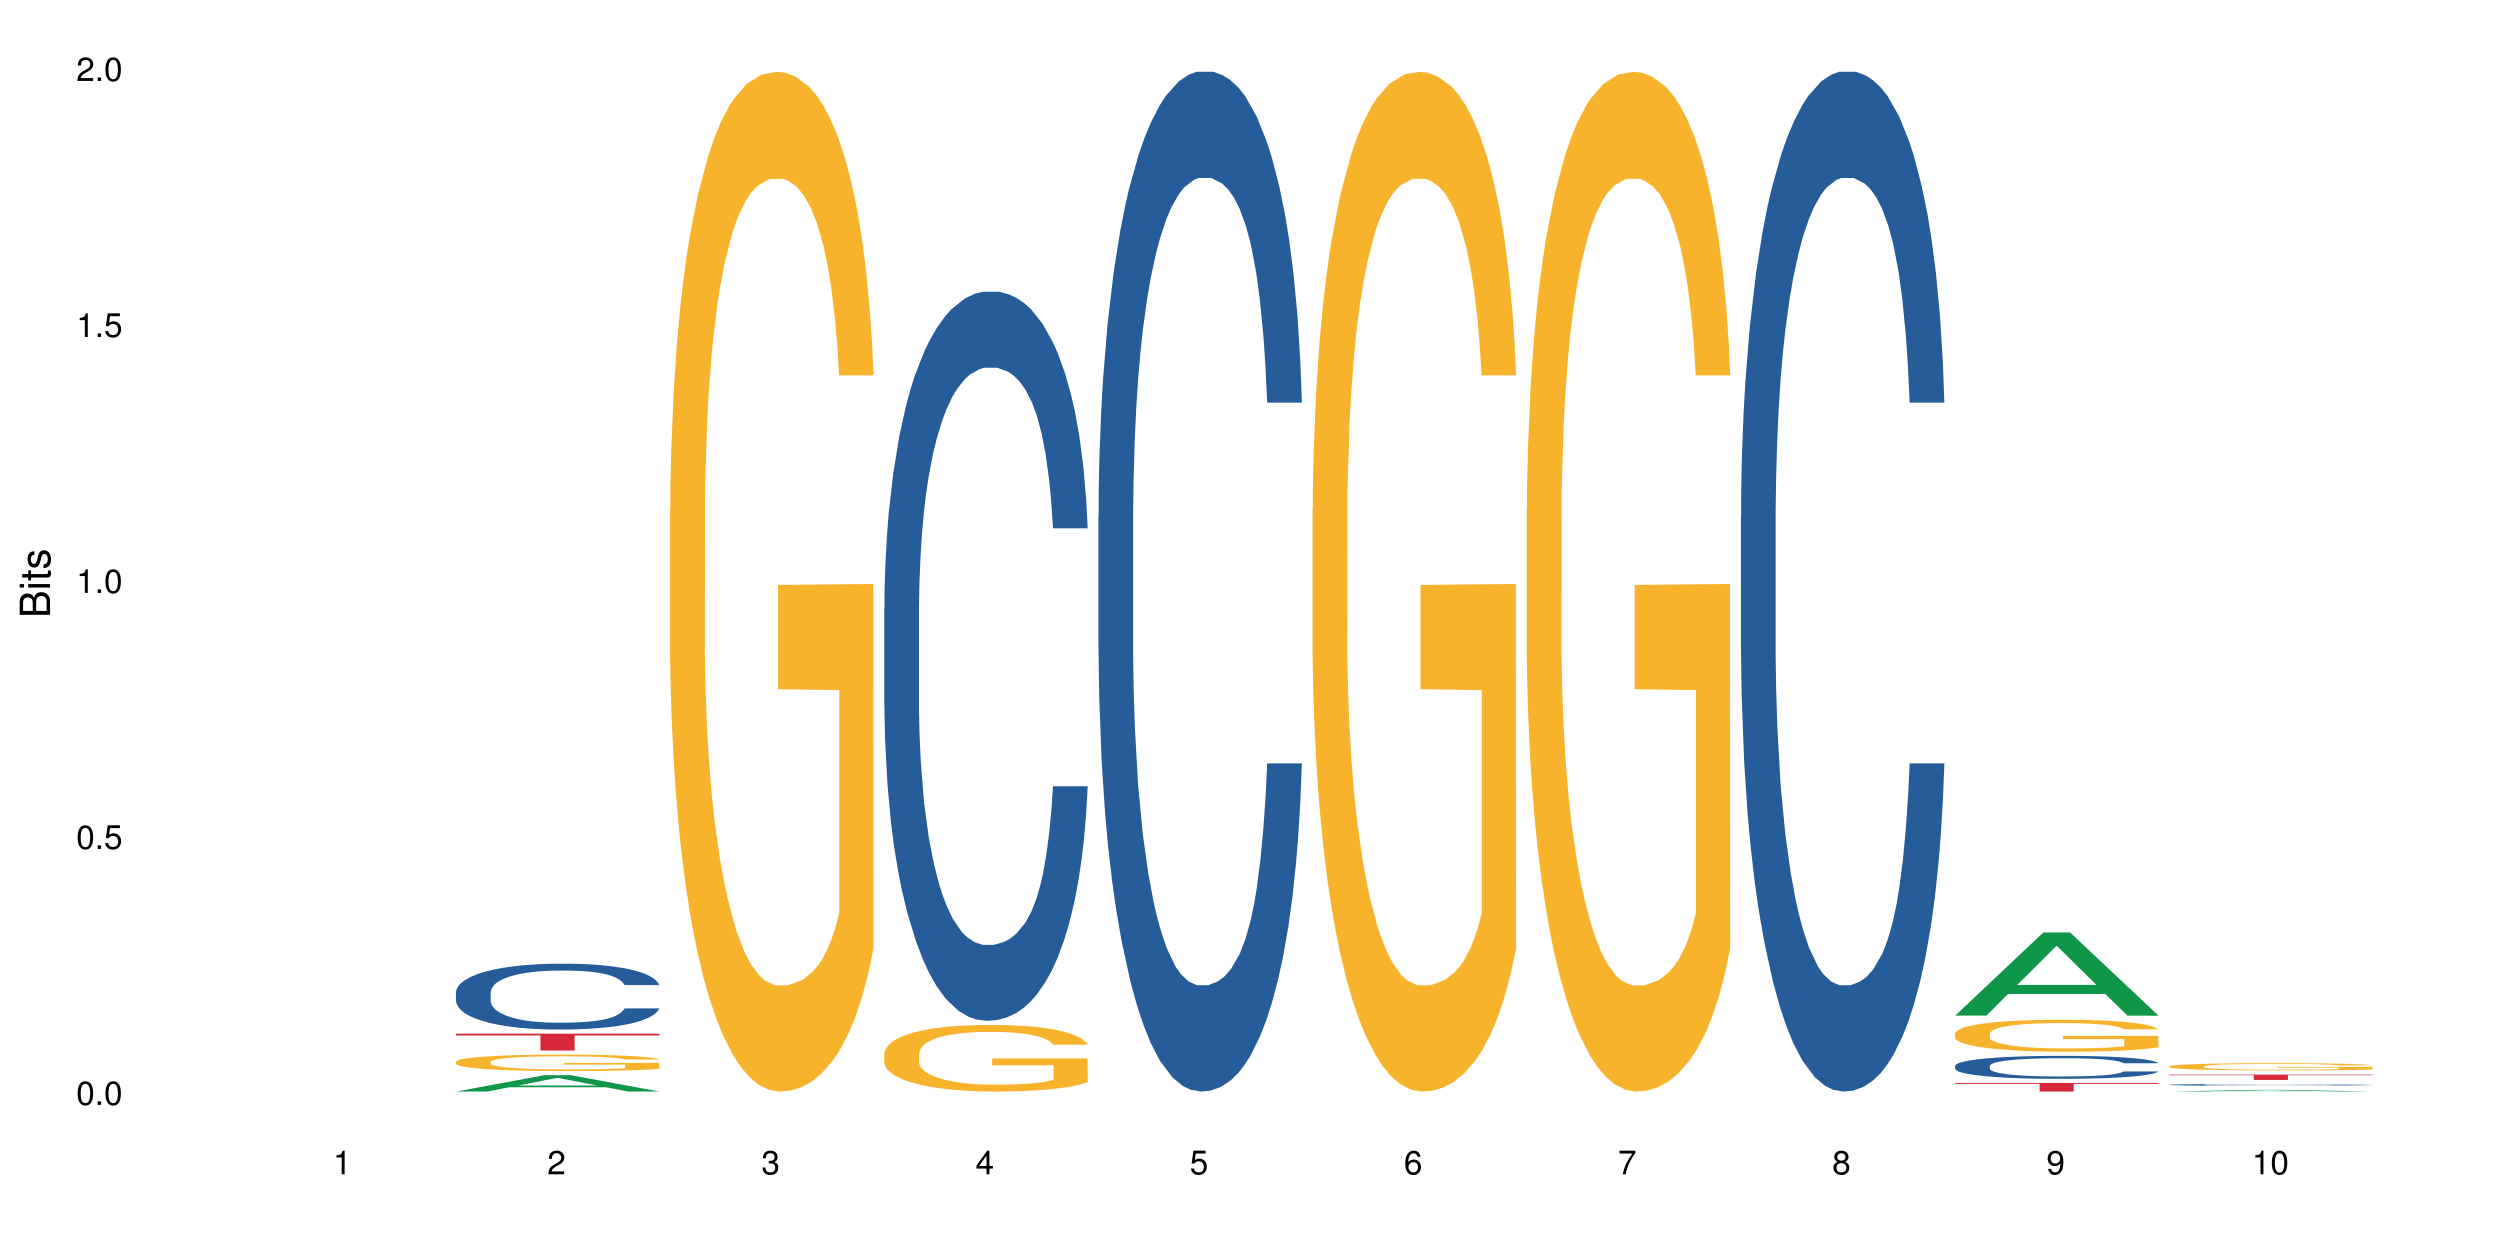 <?xml version="1.0" encoding="UTF-8"?>
<svg xmlns="http://www.w3.org/2000/svg" xmlns:xlink="http://www.w3.org/1999/xlink" width="720pt" height="360pt" viewBox="0 0 720 360" version="1.1">
<defs>
<g>
<symbol overflow="visible" id="glyph0-0">
<path style="stroke:none;" d=""/>
</symbol>
<symbol overflow="visible" id="glyph0-1">
<path style="stroke:none;" d="M 2.641 -6.797 C 2 -6.797 1.422 -6.531 1.078 -6.047 C 0.641 -5.453 0.406 -4.547 0.406 -3.297 C 0.406 -1 1.188 0.219 2.641 0.219 C 4.078 0.219 4.859 -1 4.859 -3.234 C 4.859 -4.562 4.656 -5.438 4.203 -6.047 C 3.844 -6.531 3.281 -6.797 2.641 -6.797 Z M 2.641 -6.047 C 3.547 -6.047 4 -5.125 4 -3.312 C 4 -1.375 3.562 -0.484 2.625 -0.484 C 1.734 -0.484 1.281 -1.422 1.281 -3.281 C 1.281 -5.141 1.734 -6.047 2.641 -6.047 Z M 2.641 -6.047 "/>
</symbol>
<symbol overflow="visible" id="glyph0-2">
<path style="stroke:none;" d="M 1.828 -1 L 0.828 -1 L 0.828 0 L 1.828 0 Z M 1.828 -1 "/>
</symbol>
<symbol overflow="visible" id="glyph0-3">
<path style="stroke:none;" d="M 4.562 -6.797 L 1.062 -6.797 L 0.547 -3.094 L 1.328 -3.094 C 1.719 -3.562 2.047 -3.734 2.578 -3.734 C 3.484 -3.734 4.062 -3.109 4.062 -2.094 C 4.062 -1.125 3.484 -0.531 2.578 -0.531 C 1.828 -0.531 1.375 -0.906 1.188 -1.672 L 0.328 -1.672 C 0.453 -1.109 0.547 -0.844 0.75 -0.594 C 1.125 -0.078 1.828 0.219 2.594 0.219 C 3.969 0.219 4.922 -0.781 4.922 -2.219 C 4.922 -3.562 4.031 -4.484 2.719 -4.484 C 2.25 -4.484 1.859 -4.359 1.469 -4.062 L 1.734 -5.969 L 4.562 -5.969 Z M 4.562 -6.797 "/>
</symbol>
<symbol overflow="visible" id="glyph0-4">
<path style="stroke:none;" d="M 2.484 -4.844 L 2.484 0 L 3.328 0 L 3.328 -6.797 L 2.766 -6.797 C 2.469 -5.75 2.281 -5.609 0.984 -5.453 L 0.984 -4.844 Z M 2.484 -4.844 "/>
</symbol>
<symbol overflow="visible" id="glyph0-5">
<path style="stroke:none;" d="M 4.859 -0.828 L 1.281 -0.828 C 1.359 -1.391 1.672 -1.75 2.5 -2.234 L 3.469 -2.75 C 4.406 -3.266 4.906 -3.969 4.906 -4.812 C 4.906 -5.375 4.672 -5.906 4.266 -6.266 C 3.859 -6.625 3.375 -6.797 2.719 -6.797 C 1.859 -6.797 1.219 -6.5 0.844 -5.922 C 0.609 -5.562 0.5 -5.125 0.484 -4.438 L 1.328 -4.438 C 1.359 -4.906 1.406 -5.188 1.531 -5.406 C 1.75 -5.812 2.188 -6.062 2.703 -6.062 C 3.469 -6.062 4.031 -5.516 4.031 -4.781 C 4.031 -4.25 3.719 -3.797 3.125 -3.438 L 2.234 -2.938 C 0.812 -2.141 0.406 -1.5 0.328 0 L 4.859 0 Z M 4.859 -0.828 "/>
</symbol>
<symbol overflow="visible" id="glyph0-6">
<path style="stroke:none;" d="M 2.125 -3.125 L 2.578 -3.125 C 3.516 -3.125 3.984 -2.703 3.984 -1.891 C 3.984 -1.031 3.469 -0.531 2.578 -0.531 C 1.656 -0.531 1.203 -0.984 1.156 -1.969 L 0.312 -1.969 C 0.344 -1.422 0.438 -1.078 0.609 -0.766 C 0.953 -0.109 1.625 0.219 2.547 0.219 C 3.953 0.219 4.859 -0.609 4.859 -1.906 C 4.859 -2.766 4.516 -3.25 3.703 -3.516 C 4.344 -3.766 4.656 -4.25 4.656 -4.938 C 4.656 -6.109 3.875 -6.797 2.578 -6.797 C 1.203 -6.797 0.484 -6.047 0.453 -4.609 L 1.297 -4.609 C 1.312 -5.016 1.344 -5.25 1.453 -5.453 C 1.641 -5.828 2.062 -6.062 2.594 -6.062 C 3.344 -6.062 3.797 -5.625 3.797 -4.906 C 3.797 -4.422 3.609 -4.141 3.25 -3.984 C 3.016 -3.891 2.719 -3.844 2.125 -3.844 Z M 2.125 -3.125 "/>
</symbol>
<symbol overflow="visible" id="glyph0-7">
<path style="stroke:none;" d="M 3.141 -1.625 L 3.141 0 L 3.984 0 L 3.984 -1.625 L 4.984 -1.625 L 4.984 -2.391 L 3.984 -2.391 L 3.984 -6.797 L 3.359 -6.797 L 0.266 -2.516 L 0.266 -1.625 Z M 3.141 -2.391 L 1 -2.391 L 3.141 -5.359 Z M 3.141 -2.391 "/>
</symbol>
<symbol overflow="visible" id="glyph0-8">
<path style="stroke:none;" d="M 4.781 -5.031 C 4.609 -6.141 3.891 -6.797 2.844 -6.797 C 2.094 -6.797 1.422 -6.438 1.031 -5.828 C 0.609 -5.172 0.406 -4.344 0.406 -3.094 C 0.406 -1.953 0.578 -1.234 0.984 -0.625 C 1.359 -0.078 1.953 0.219 2.703 0.219 C 3.984 0.219 4.922 -0.734 4.922 -2.078 C 4.922 -3.344 4.062 -4.234 2.844 -4.234 C 2.172 -4.234 1.641 -3.969 1.281 -3.469 C 1.281 -5.125 1.828 -6.047 2.797 -6.047 C 3.391 -6.047 3.797 -5.672 3.938 -5.031 Z M 2.734 -3.484 C 3.547 -3.484 4.062 -2.922 4.062 -2 C 4.062 -1.156 3.484 -0.531 2.703 -0.531 C 1.922 -0.531 1.328 -1.188 1.328 -2.047 C 1.328 -2.891 1.906 -3.484 2.734 -3.484 Z M 2.734 -3.484 "/>
</symbol>
<symbol overflow="visible" id="glyph0-9">
<path style="stroke:none;" d="M 4.984 -6.797 L 0.438 -6.797 L 0.438 -5.969 L 4.109 -5.969 C 2.5 -3.656 1.828 -2.234 1.328 0 L 2.219 0 C 2.594 -2.172 3.453 -4.047 4.984 -6.094 Z M 4.984 -6.797 "/>
</symbol>
<symbol overflow="visible" id="glyph0-10">
<path style="stroke:none;" d="M 3.75 -3.578 C 4.453 -4 4.688 -4.344 4.688 -4.984 C 4.688 -6.047 3.844 -6.797 2.641 -6.797 C 1.438 -6.797 0.594 -6.047 0.594 -4.984 C 0.594 -4.359 0.828 -4.016 1.516 -3.578 C 0.734 -3.203 0.359 -2.641 0.359 -1.891 C 0.359 -0.641 1.297 0.219 2.641 0.219 C 3.984 0.219 4.922 -0.641 4.922 -1.875 C 4.922 -2.641 4.531 -3.203 3.75 -3.578 Z M 2.641 -6.047 C 3.359 -6.047 3.812 -5.625 3.812 -4.969 C 3.812 -4.344 3.344 -3.922 2.641 -3.922 C 1.922 -3.922 1.453 -4.344 1.453 -4.984 C 1.453 -5.625 1.922 -6.047 2.641 -6.047 Z M 2.641 -3.203 C 3.484 -3.203 4.062 -2.672 4.062 -1.875 C 4.062 -1.062 3.484 -0.531 2.625 -0.531 C 1.797 -0.531 1.219 -1.078 1.219 -1.875 C 1.219 -2.672 1.797 -3.203 2.641 -3.203 Z M 2.641 -3.203 "/>
</symbol>
<symbol overflow="visible" id="glyph0-11">
<path style="stroke:none;" d="M 0.516 -1.547 C 0.672 -0.438 1.406 0.219 2.438 0.219 C 3.188 0.219 3.859 -0.141 4.266 -0.75 C 4.688 -1.406 4.891 -2.25 4.891 -3.484 C 4.891 -4.625 4.703 -5.359 4.312 -5.953 C 3.938 -6.5 3.344 -6.797 2.594 -6.797 C 1.297 -6.797 0.359 -5.844 0.359 -4.516 C 0.359 -3.25 1.234 -2.344 2.453 -2.344 C 3.094 -2.344 3.562 -2.578 4.016 -3.109 C 4 -1.453 3.469 -0.531 2.5 -0.531 C 1.906 -0.531 1.484 -0.906 1.359 -1.547 Z M 2.578 -6.062 C 3.375 -6.062 3.969 -5.406 3.969 -4.531 C 3.969 -3.688 3.375 -3.094 2.547 -3.094 C 1.734 -3.094 1.234 -3.672 1.234 -4.578 C 1.234 -5.438 1.797 -6.062 2.578 -6.062 Z M 2.578 -6.062 "/>
</symbol>
<symbol overflow="visible" id="glyph1-0">
<path style="stroke:none;" d=""/>
</symbol>
<symbol overflow="visible" id="glyph1-1">
<path style="stroke:none;" d="M 0 -0.953 L 0 -4.891 C 0 -5.719 -0.234 -6.344 -0.734 -6.797 C -1.188 -7.234 -1.812 -7.469 -2.5 -7.469 C -3.547 -7.469 -4.188 -7 -4.625 -5.875 C -4.984 -6.672 -5.641 -7.094 -6.531 -7.094 C -7.156 -7.094 -7.734 -6.859 -8.141 -6.391 C -8.562 -5.938 -8.75 -5.344 -8.75 -4.5 L -8.75 -0.953 Z M -4.984 -2.062 L -7.766 -2.062 L -7.766 -4.219 C -7.766 -4.844 -7.688 -5.203 -7.453 -5.5 C -7.219 -5.812 -6.859 -5.969 -6.375 -5.969 C -5.906 -5.969 -5.531 -5.812 -5.297 -5.5 C -5.062 -5.203 -4.984 -4.844 -4.984 -4.219 Z M -0.984 -2.062 L -4 -2.062 L -4 -4.781 C -4 -5.328 -3.859 -5.688 -3.578 -5.953 C -3.297 -6.219 -2.922 -6.359 -2.484 -6.359 C -2.062 -6.359 -1.688 -6.219 -1.406 -5.953 C -1.109 -5.688 -0.984 -5.328 -0.984 -4.781 Z M -0.984 -2.062 "/>
</symbol>
<symbol overflow="visible" id="glyph1-2">
<path style="stroke:none;" d="M -6.281 -1.797 L -6.281 -0.797 L 0 -0.797 L 0 -1.797 Z M -8.75 -1.797 L -8.75 -0.797 L -7.484 -0.797 L -7.484 -1.797 Z M -8.75 -1.797 "/>
</symbol>
<symbol overflow="visible" id="glyph1-3">
<path style="stroke:none;" d="M -6.281 -3.047 L -6.281 -2.016 L -8.016 -2.016 L -8.016 -1.016 L -6.281 -1.016 L -6.281 -0.172 L -5.469 -0.172 L -5.469 -1.016 L -0.719 -1.016 C -0.078 -1.016 0.281 -1.453 0.281 -2.234 C 0.281 -2.469 0.25 -2.719 0.188 -3.047 L -0.641 -3.047 C -0.609 -2.922 -0.594 -2.766 -0.594 -2.562 C -0.594 -2.141 -0.719 -2.016 -1.156 -2.016 L -5.469 -2.016 L -5.469 -3.047 Z M -6.281 -3.047 "/>
</symbol>
<symbol overflow="visible" id="glyph1-4">
<path style="stroke:none;" d="M -4.531 -5.25 C -5.766 -5.25 -6.469 -4.422 -6.469 -2.969 C -6.469 -1.516 -5.719 -0.562 -4.547 -0.562 C -3.562 -0.562 -3.094 -1.062 -2.734 -2.562 L -2.516 -3.484 C -2.344 -4.188 -2.094 -4.469 -1.625 -4.469 C -1.047 -4.469 -0.641 -3.875 -0.641 -3 C -0.641 -2.453 -0.797 -2 -1.062 -1.75 C -1.25 -1.594 -1.422 -1.531 -1.875 -1.469 L -1.875 -0.406 C -0.422 -0.453 0.281 -1.266 0.281 -2.922 C 0.281 -4.5 -0.5 -5.516 -1.719 -5.516 C -2.656 -5.516 -3.172 -4.984 -3.469 -3.734 L -3.703 -2.766 C -3.891 -1.953 -4.156 -1.609 -4.594 -1.609 C -5.172 -1.609 -5.547 -2.125 -5.547 -2.938 C -5.547 -3.75 -5.203 -4.172 -4.531 -4.203 Z M -4.531 -5.25 "/>
</symbol>
</g>
</defs>
<g id="surface105275">
<rect x="0" y="0" width="720" height="360" style="fill:rgb(100%,100%,100%);fill-opacity:1;stroke:none;"/>
<path style=" stroke:none;fill-rule:nonzero;fill:rgb(6.275%,58.824%,28.235%);fill-opacity:1;" d="M 69.629 311.527 L 69.691 311.527 L 95.047 311.523 L 102.746 311.523 L 128.223 311.527 L 69.629 311.527 L 87.598 311.523 L 110.32 311.523 L 87.535 311.523 L 87.598 311.523 Z M 69.629 311.527 "/>
<path style=" stroke:none;fill-rule:nonzero;fill:rgb(6.275%,58.824%,28.235%);fill-opacity:1;" d="M 131.309 314.367 L 131.371 314.363 L 156.727 309.66 L 164.426 309.66 L 189.902 314.371 L 180.953 314.371 L 174.566 313.141 L 146.582 313.141 L 140.324 314.367 L 131.309 314.367 L 149.273 312.633 L 172 312.629 L 160.668 310.43 L 160.543 310.426 L 160.418 310.438 L 149.211 312.629 L 149.273 312.633 Z M 131.309 314.367 "/>
<path style=" stroke:none;fill-rule:nonzero;fill:rgb(14.51%,36.078%,60%);fill-opacity:1;" d="M 131.309 285.801 L 131.379 285.785 L 131.379 285.367 L 131.594 284.711 L 132.094 283.879 L 132.594 283.309 L 133.883 282.285 L 135.668 281.297 L 137.523 280.535 L 138.883 280.082 L 140.098 279.738 L 142.883 279.094 L 144.672 278.766 L 146.602 278.473 L 148.957 278.176 L 150.672 278.004 L 154.531 277.727 L 157.391 277.605 L 159.605 277.555 L 164.395 277.555 L 167.25 277.621 L 169.324 277.711 L 171.609 277.848 L 173.539 278.004 L 176.898 278.387 L 179.898 278.871 L 181.258 279.148 L 183.402 279.684 L 185.043 280.203 L 186.188 280.656 L 187.473 281.297 L 188.617 282.078 L 189.477 282.961 L 189.902 283.707 L 179.898 283.707 L 179.398 283.012 L 178.828 282.477 L 177.758 281.766 L 176.684 281.262 L 175.184 280.758 L 173.824 280.43 L 171.969 280.102 L 170.324 279.895 L 168.609 279.738 L 166.965 279.633 L 163.82 279.527 L 160.176 279.527 L 158.82 279.562 L 156.031 279.703 L 154.531 279.824 L 152.387 280.066 L 150.887 280.293 L 149.102 280.637 L 147.887 280.934 L 146.387 281.383 L 145.312 281.781 L 144.098 282.352 L 143.387 282.785 L 142.742 283.273 L 142.172 283.844 L 141.742 284.449 L 141.457 285.09 L 141.312 285.715 L 141.312 288.402 L 141.457 289.027 L 141.812 289.754 L 142.742 290.809 L 144.098 291.73 L 145.672 292.457 L 147.172 292.977 L 148.031 293.219 L 149.172 293.496 L 150.961 293.844 L 153.531 294.191 L 155.031 294.328 L 157.32 294.469 L 159.676 294.535 L 162.82 294.535 L 165.609 294.469 L 167.465 294.379 L 169.395 294.242 L 172.039 293.945 L 173.684 293.672 L 175.113 293.34 L 176.184 293.012 L 176.898 292.734 L 177.969 292.195 L 178.828 291.609 L 179.473 291 L 179.898 290.41 L 189.902 290.41 L 189.477 291.105 L 188.832 291.781 L 188.188 292.285 L 187.188 292.891 L 186.047 293.426 L 184.402 294.035 L 183.043 294.434 L 181.258 294.867 L 179.613 295.195 L 177.828 295.488 L 175.184 295.836 L 173.469 296.008 L 171.609 296.164 L 169.395 296.305 L 166.609 296.426 L 163.605 296.496 L 160.82 296.512 L 157.82 296.477 L 155.605 296.406 L 152.676 296.254 L 149.031 295.941 L 146.387 295.609 L 144.312 295.281 L 142.527 294.934 L 140.527 294.469 L 137.953 293.703 L 136.383 293.117 L 135.309 292.629 L 134.094 291.953 L 133.238 291.348 L 132.238 290.379 L 131.523 289.148 L 131.309 288.195 Z M 131.309 285.801 "/>
<path style=" stroke:none;fill-rule:nonzero;fill:rgb(96.863%,70.196%,16.863%);fill-opacity:1;" d="M 131.309 305.766 L 131.379 305.762 L 131.379 305.676 L 131.664 305.48 L 132.379 305.211 L 133.309 304.992 L 134.309 304.816 L 134.953 304.727 L 136.023 304.598 L 136.953 304.5 L 139.312 304.305 L 142.312 304.125 L 143.957 304.047 L 145.812 303.973 L 148.457 303.891 L 149.672 303.859 L 153.391 303.789 L 157.605 303.746 L 162.25 303.734 L 164.395 303.738 L 167.324 303.754 L 171.324 303.801 L 173.613 303.848 L 175.398 303.891 L 177.254 303.945 L 179.543 304.031 L 181.688 304.137 L 183.402 304.242 L 185.117 304.371 L 186.547 304.508 L 187.762 304.66 L 188.832 304.844 L 189.477 304.996 L 189.902 305.148 L 179.973 305.148 L 179.398 304.996 L 178.758 304.879 L 177.684 304.734 L 176.613 304.629 L 175.539 304.547 L 173.539 304.438 L 171.824 304.367 L 169.68 304.305 L 167.609 304.266 L 165.25 304.242 L 163.82 304.23 L 160.035 304.23 L 156.605 304.262 L 154.605 304.297 L 153.176 304.332 L 151.172 304.398 L 149.957 304.449 L 149.246 304.484 L 147.102 304.617 L 145.672 304.738 L 144.887 304.82 L 143.887 304.953 L 143.172 305.07 L 142.383 305.242 L 141.957 305.371 L 141.383 305.668 L 141.312 306.449 L 141.527 306.613 L 141.957 306.789 L 142.527 306.945 L 143.387 307.109 L 144.242 307.238 L 145.742 307.406 L 147.027 307.52 L 148.031 307.594 L 149.957 307.711 L 150.746 307.75 L 152.602 307.828 L 154.531 307.887 L 156.891 307.938 L 158.676 307.965 L 161.535 307.988 L 165.18 307.988 L 169.469 307.961 L 172.184 307.926 L 174.039 307.891 L 175.254 307.859 L 176.754 307.812 L 177.828 307.77 L 178.828 307.723 L 180.043 307.648 L 180.043 306.613 L 162.391 306.609 L 162.391 306.121 L 189.832 306.117 L 189.902 307.812 L 188.402 307.93 L 186.547 308.043 L 184.758 308.129 L 182.902 308.203 L 180.258 308.285 L 178.113 308.34 L 174.824 308.398 L 171.824 308.438 L 168.68 308.465 L 165.895 308.477 L 162.605 308.48 L 159.676 308.473 L 156.531 308.445 L 154.031 308.41 L 151.746 308.367 L 149.457 308.312 L 146.602 308.223 L 144.742 308.148 L 142.812 308.055 L 140.883 307.949 L 139.168 307.832 L 138.027 307.738 L 136.883 307.637 L 135.668 307.504 L 134.523 307.359 L 133.668 307.223 L 132.879 307.07 L 132.309 306.93 L 131.738 306.734 L 131.453 306.578 L 131.309 306.441 Z M 131.309 305.766 "/>
<path style=" stroke:none;fill-rule:nonzero;fill:rgb(83.922%,15.686%,22.353%);fill-opacity:1;" d="M 131.309 297.691 L 189.902 297.691 L 189.902 298.211 L 165.484 298.215 L 165.484 302.555 L 155.656 302.555 L 155.656 298.223 L 155.516 298.211 L 131.309 298.211 Z M 131.309 297.691 "/>
<path style=" stroke:none;fill-rule:nonzero;fill:rgb(96.863%,70.196%,16.863%);fill-opacity:1;" d="M 192.988 146.461 L 193.059 146.191 L 193.059 140.828 L 193.344 128.758 L 194.059 112.129 L 194.988 98.449 L 195.988 87.719 L 196.633 82.086 L 197.703 74.039 L 198.633 68.141 L 200.992 56.07 L 203.992 44.805 L 205.637 39.977 L 207.492 35.414 L 210.137 30.32 L 211.352 28.441 L 215.066 24.148 L 219.285 21.469 L 223.93 20.664 L 226.074 20.93 L 229.004 22.004 L 233.004 24.953 L 235.289 27.637 L 237.078 30.32 L 238.934 33.805 L 241.223 39.172 L 243.367 45.609 L 245.082 52.047 L 246.797 60.094 L 248.223 68.676 L 249.438 78.062 L 250.512 89.328 L 251.152 98.715 L 251.582 108.105 L 241.648 108.105 L 241.078 98.715 L 240.434 91.477 L 239.363 82.625 L 238.293 76.188 L 237.219 71.09 L 235.219 64.117 L 233.504 59.824 L 231.359 56.07 L 229.289 53.656 L 226.93 52.047 L 225.5 51.508 L 221.715 51.508 L 218.285 53.387 L 216.281 55.531 L 214.855 57.68 L 212.852 61.703 L 211.637 64.922 L 210.922 67.066 L 208.781 75.383 L 207.352 82.891 L 206.566 87.988 L 205.562 96.035 L 204.852 103.277 L 204.062 114.004 L 203.637 122.051 L 203.062 140.293 L 202.992 188.574 L 203.207 198.766 L 203.637 209.762 L 204.207 219.418 L 205.062 229.609 L 205.922 237.391 L 207.422 247.852 L 208.707 254.824 L 209.707 259.383 L 211.637 266.625 L 212.426 269.039 L 214.281 273.867 L 216.211 277.625 L 218.57 280.844 L 220.355 282.453 L 223.215 283.793 L 226.859 283.793 L 231.145 282.184 L 233.863 280.039 L 235.719 277.891 L 236.934 276.016 L 238.434 273.062 L 239.508 270.383 L 240.508 267.43 L 241.723 262.871 L 241.723 198.766 L 224.07 198.496 L 224.07 168.457 L 251.512 168.188 L 251.582 273.062 L 250.082 280.305 L 248.223 287.281 L 246.438 292.645 L 244.578 297.203 L 241.938 302.301 L 239.793 305.52 L 236.504 309.273 L 233.504 311.688 L 230.359 313.297 L 227.574 314.102 L 224.285 314.371 L 221.355 313.836 L 218.211 312.227 L 215.711 310.078 L 213.426 307.398 L 211.137 303.91 L 208.281 298.277 L 206.422 293.719 L 204.492 288.086 L 202.562 281.379 L 200.848 274.137 L 199.703 268.504 L 198.562 262.066 L 197.348 254.02 L 196.203 244.898 L 195.348 236.586 L 194.559 227.195 L 193.988 218.344 L 193.418 206.277 L 193.129 196.621 L 192.988 188.305 Z M 192.988 146.461 "/>
<path style=" stroke:none;fill-rule:nonzero;fill:rgb(14.51%,36.078%,60%);fill-opacity:1;" d="M 254.668 175.387 L 254.738 175.195 L 254.738 170.586 L 254.953 163.293 L 255.453 154.082 L 255.953 147.746 L 257.238 136.426 L 259.027 125.484 L 260.883 117.039 L 262.242 112.051 L 263.457 108.211 L 266.242 101.109 L 268.031 97.465 L 269.957 94.199 L 272.316 90.938 L 274.031 89.02 L 277.891 85.949 L 280.75 84.605 L 282.965 84.027 L 287.75 84.027 L 290.609 84.797 L 292.684 85.754 L 294.969 87.289 L 296.898 89.02 L 300.258 93.242 L 303.258 98.613 L 304.617 101.684 L 306.758 107.637 L 308.402 113.395 L 309.547 118.383 L 310.832 125.484 L 311.977 134.121 L 312.832 143.91 L 313.262 152.164 L 303.258 152.164 L 302.758 144.484 L 302.188 138.535 L 301.113 130.668 L 300.043 125.102 L 298.543 119.535 L 297.184 115.887 L 295.328 112.242 L 293.684 109.938 L 291.969 108.211 L 290.324 107.059 L 287.18 105.906 L 283.535 105.906 L 282.18 106.293 L 279.391 107.828 L 277.891 109.172 L 275.746 111.859 L 274.246 114.352 L 272.461 118.191 L 271.246 121.453 L 269.746 126.445 L 268.672 130.859 L 267.457 137.191 L 266.742 141.988 L 266.102 147.363 L 265.527 153.699 L 265.102 160.414 L 264.812 167.516 L 264.672 174.426 L 264.672 204.176 L 264.812 211.086 L 265.172 219.145 L 266.102 230.852 L 267.457 241.023 L 269.031 249.086 L 270.531 254.844 L 271.387 257.531 L 272.531 260.602 L 274.316 264.441 L 276.891 268.277 L 278.391 269.812 L 280.676 271.348 L 283.035 272.117 L 286.18 272.117 L 288.965 271.348 L 290.824 270.391 L 292.754 268.855 L 295.398 265.59 L 297.043 262.52 L 298.469 258.875 L 299.543 255.227 L 300.258 252.156 L 301.328 246.207 L 302.188 239.68 L 302.828 232.965 L 303.258 226.438 L 313.262 226.438 L 312.832 234.117 L 312.191 241.602 L 311.547 247.168 L 310.547 253.883 L 309.402 259.832 L 307.762 266.551 L 306.402 270.965 L 304.617 275.762 L 302.973 279.41 L 301.188 282.672 L 298.543 286.512 L 296.828 288.43 L 294.969 290.156 L 292.754 291.695 L 289.969 293.035 L 286.965 293.805 L 284.18 293.996 L 281.176 293.613 L 278.961 292.844 L 276.031 291.117 L 272.387 287.664 L 269.746 284.016 L 267.672 280.371 L 265.887 276.531 L 263.887 271.348 L 261.312 262.906 L 259.742 256.379 L 258.668 251.004 L 257.453 243.52 L 256.598 236.801 L 255.598 226.055 L 254.883 212.426 L 254.668 201.871 Z M 254.668 175.387 "/>
<path style=" stroke:none;fill-rule:nonzero;fill:rgb(96.863%,70.196%,16.863%);fill-opacity:1;" d="M 254.668 303.398 L 254.738 303.379 L 254.738 303.031 L 255.023 302.242 L 255.738 301.152 L 256.668 300.258 L 257.668 299.559 L 258.312 299.191 L 259.383 298.664 L 260.312 298.277 L 262.672 297.488 L 265.672 296.754 L 267.316 296.438 L 269.172 296.141 L 271.816 295.809 L 273.031 295.684 L 276.746 295.402 L 280.965 295.23 L 285.609 295.176 L 287.75 295.195 L 290.68 295.266 L 294.684 295.457 L 296.969 295.633 L 298.758 295.809 L 300.613 296.035 L 302.902 296.387 L 305.043 296.805 L 306.758 297.227 L 308.473 297.754 L 309.902 298.312 L 311.117 298.926 L 312.191 299.664 L 312.832 300.277 L 313.262 300.891 L 303.328 300.891 L 302.758 300.277 L 302.113 299.805 L 301.043 299.227 L 299.973 298.805 L 298.898 298.473 L 296.898 298.016 L 295.184 297.734 L 293.039 297.488 L 290.969 297.332 L 288.609 297.227 L 287.18 297.191 L 283.395 297.191 L 279.961 297.316 L 277.961 297.453 L 276.531 297.594 L 274.531 297.859 L 273.316 298.07 L 272.602 298.207 L 270.457 298.754 L 269.031 299.242 L 268.242 299.574 L 267.242 300.102 L 266.527 300.574 L 265.742 301.277 L 265.312 301.801 L 264.742 302.996 L 264.672 306.148 L 264.887 306.816 L 265.312 307.535 L 265.887 308.164 L 266.742 308.832 L 267.602 309.34 L 269.102 310.023 L 270.387 310.48 L 271.387 310.777 L 273.316 311.25 L 274.102 311.41 L 275.961 311.723 L 277.891 311.969 L 280.25 312.18 L 282.035 312.285 L 284.895 312.371 L 288.539 312.371 L 292.824 312.266 L 295.539 312.125 L 297.398 311.988 L 298.613 311.863 L 300.113 311.672 L 301.188 311.496 L 302.188 311.305 L 303.402 311.004 L 303.402 306.816 L 285.75 306.797 L 285.75 304.836 L 313.191 304.816 L 313.262 311.672 L 311.762 312.145 L 309.902 312.602 L 308.117 312.949 L 306.258 313.25 L 303.617 313.582 L 301.473 313.793 L 298.184 314.039 L 295.184 314.195 L 292.039 314.301 L 289.254 314.352 L 285.965 314.371 L 283.035 314.336 L 279.891 314.23 L 277.391 314.09 L 275.105 313.914 L 272.816 313.688 L 269.957 313.32 L 268.102 313.02 L 266.172 312.652 L 264.242 312.215 L 262.527 311.742 L 261.383 311.375 L 260.242 310.953 L 259.027 310.426 L 257.883 309.832 L 257.023 309.289 L 256.238 308.672 L 255.668 308.094 L 255.094 307.305 L 254.809 306.676 L 254.668 306.133 Z M 254.668 303.398 "/>
<path style=" stroke:none;fill-rule:nonzero;fill:rgb(14.51%,36.078%,60%);fill-opacity:1;" d="M 316.348 148.457 L 316.418 148.188 L 316.418 141.742 L 316.633 131.543 L 317.133 118.656 L 317.633 109.797 L 318.918 93.957 L 320.703 78.652 L 322.562 66.84 L 323.922 59.859 L 325.137 54.492 L 327.922 44.559 L 329.707 39.457 L 331.637 34.891 L 333.996 30.328 L 335.711 27.645 L 339.57 23.348 L 342.43 21.469 L 344.645 20.664 L 349.43 20.664 L 352.289 21.738 L 354.363 23.078 L 356.648 25.227 L 358.578 27.645 L 361.938 33.551 L 364.938 41.066 L 366.293 45.363 L 368.438 53.684 L 370.082 61.738 L 371.227 68.719 L 372.512 78.652 L 373.656 90.734 L 374.512 104.426 L 374.941 115.969 L 364.938 115.969 L 364.438 105.23 L 363.867 96.91 L 362.793 85.902 L 361.723 78.117 L 360.223 70.332 L 358.863 65.23 L 357.004 60.129 L 355.363 56.906 L 353.648 54.492 L 352.004 52.879 L 348.859 51.27 L 345.215 51.27 L 343.855 51.805 L 341.07 53.953 L 339.57 55.832 L 337.426 59.59 L 335.926 63.082 L 334.141 68.449 L 332.926 73.016 L 331.422 79.996 L 330.352 86.172 L 329.137 95.031 L 328.422 101.742 L 327.777 109.258 L 327.207 118.117 L 326.777 127.516 L 326.492 137.449 L 326.352 147.113 L 326.352 188.727 L 326.492 198.391 L 326.852 209.668 L 327.777 226.043 L 329.137 240.273 L 330.707 251.547 L 332.211 259.602 L 333.066 263.359 L 334.211 267.656 L 335.996 273.027 L 338.57 278.395 L 340.07 280.543 L 342.355 282.691 L 344.715 283.766 L 347.859 283.766 L 350.645 282.691 L 352.504 281.348 L 354.434 279.199 L 357.078 274.637 L 358.719 270.34 L 360.148 265.242 L 361.223 260.141 L 361.938 255.844 L 363.008 247.52 L 363.867 238.395 L 364.508 228.996 L 364.938 219.867 L 374.941 219.867 L 374.512 230.609 L 373.871 241.078 L 373.227 248.863 L 372.227 258.262 L 371.082 266.582 L 369.438 275.98 L 368.082 282.152 L 366.293 288.867 L 364.652 293.969 L 362.863 298.531 L 360.223 303.898 L 358.508 306.586 L 356.648 309 L 354.434 311.148 L 351.645 313.027 L 348.645 314.102 L 345.859 314.371 L 342.855 313.832 L 340.641 312.762 L 337.711 310.344 L 334.066 305.512 L 331.422 300.41 L 329.352 295.309 L 327.566 289.941 L 325.562 282.691 L 322.992 270.879 L 321.418 261.75 L 320.348 254.234 L 319.133 243.762 L 318.273 234.367 L 317.273 219.332 L 316.559 200.27 L 316.348 185.504 Z M 316.348 148.457 "/>
<path style=" stroke:none;fill-rule:nonzero;fill:rgb(96.863%,70.196%,16.863%);fill-opacity:1;" d="M 378.023 146.461 L 378.098 146.191 L 378.098 140.828 L 378.383 128.758 L 379.098 112.129 L 380.027 98.449 L 381.027 87.719 L 381.668 82.086 L 382.742 74.039 L 383.672 68.141 L 386.027 56.07 L 389.031 44.805 L 390.672 39.977 L 392.531 35.414 L 395.176 30.32 L 396.391 28.441 L 400.105 24.148 L 404.32 21.469 L 408.965 20.664 L 411.109 20.93 L 414.039 22.004 L 418.043 24.953 L 420.328 27.637 L 422.113 30.32 L 423.973 33.805 L 426.258 39.172 L 428.402 45.609 L 430.117 52.047 L 431.832 60.094 L 433.262 68.676 L 434.477 78.062 L 435.547 89.328 L 436.191 98.715 L 436.621 108.105 L 426.688 108.105 L 426.117 98.715 L 425.473 91.477 L 424.402 82.625 L 423.328 76.188 L 422.258 71.09 L 420.258 64.117 L 418.543 59.824 L 416.398 56.07 L 414.324 53.656 L 411.969 52.047 L 410.539 51.508 L 406.75 51.508 L 403.32 53.387 L 401.32 55.531 L 399.891 57.68 L 397.891 61.703 L 396.676 64.922 L 395.961 67.066 L 393.816 75.383 L 392.387 82.891 L 391.602 87.988 L 390.602 96.035 L 389.887 103.277 L 389.102 114.004 L 388.672 122.051 L 388.102 140.293 L 388.027 188.574 L 388.242 198.766 L 388.672 209.762 L 389.242 219.418 L 390.102 229.609 L 390.961 237.391 L 392.461 247.852 L 393.746 254.824 L 394.746 259.383 L 396.676 266.625 L 397.461 269.039 L 399.32 273.867 L 401.25 277.625 L 403.605 280.844 L 405.395 282.453 L 408.25 283.793 L 411.895 283.793 L 416.184 282.184 L 418.898 280.039 L 420.758 277.891 L 421.973 276.016 L 423.473 273.062 L 424.543 270.383 L 425.543 267.43 L 426.758 262.871 L 426.758 198.766 L 409.109 198.496 L 409.109 168.457 L 436.551 168.188 L 436.621 273.062 L 435.121 280.305 L 433.262 287.281 L 431.477 292.645 L 429.617 297.203 L 426.973 302.301 L 424.828 305.52 L 421.543 309.273 L 418.543 311.688 L 415.398 313.297 L 412.609 314.102 L 409.324 314.371 L 406.395 313.836 L 403.25 312.227 L 400.75 310.078 L 398.461 307.398 L 396.176 303.91 L 393.316 298.277 L 391.461 293.719 L 389.531 288.086 L 387.602 281.379 L 385.887 274.137 L 384.742 268.504 L 383.598 262.066 L 382.383 254.02 L 381.242 244.898 L 380.383 236.586 L 379.598 227.195 L 379.027 218.344 L 378.453 206.277 L 378.168 196.621 L 378.023 188.305 Z M 378.023 146.461 "/>
<path style=" stroke:none;fill-rule:nonzero;fill:rgb(96.863%,70.196%,16.863%);fill-opacity:1;" d="M 439.703 146.461 L 439.777 146.191 L 439.777 140.828 L 440.062 128.758 L 440.777 112.129 L 441.707 98.449 L 442.707 87.719 L 443.348 82.086 L 444.422 74.039 L 445.348 68.141 L 447.707 56.07 L 450.707 44.805 L 452.352 39.977 L 454.211 35.414 L 456.855 30.32 L 458.07 28.441 L 461.785 24.148 L 466 21.469 L 470.645 20.664 L 472.789 20.93 L 475.719 22.004 L 479.719 24.953 L 482.008 27.637 L 483.793 30.32 L 485.652 33.805 L 487.938 39.172 L 490.082 45.609 L 491.797 52.047 L 493.512 60.094 L 494.941 68.676 L 496.156 78.062 L 497.227 89.328 L 497.871 98.715 L 498.301 108.105 L 488.367 108.105 L 487.797 98.715 L 487.152 91.477 L 486.082 82.625 L 485.008 76.188 L 483.938 71.09 L 481.938 64.117 L 480.223 59.824 L 478.078 56.07 L 476.004 53.656 L 473.648 52.047 L 472.219 51.508 L 468.43 51.508 L 465 53.387 L 463 55.531 L 461.57 57.68 L 459.57 61.703 L 458.355 64.922 L 457.641 67.066 L 455.496 75.383 L 454.066 82.891 L 453.281 87.988 L 452.281 96.035 L 451.566 103.277 L 450.781 114.004 L 450.352 122.051 L 449.781 140.293 L 449.707 188.574 L 449.922 198.766 L 450.352 209.762 L 450.922 219.418 L 451.781 229.609 L 452.637 237.391 L 454.141 247.852 L 455.426 254.824 L 456.426 259.383 L 458.355 266.625 L 459.141 269.039 L 461 273.867 L 462.93 277.625 L 465.285 280.844 L 467.074 282.453 L 469.93 283.793 L 473.574 283.793 L 477.863 282.184 L 480.578 280.039 L 482.438 277.891 L 483.652 276.016 L 485.152 273.062 L 486.223 270.383 L 487.223 267.43 L 488.438 262.871 L 488.438 198.766 L 470.789 198.496 L 470.789 168.457 L 498.227 168.188 L 498.301 273.062 L 496.801 280.305 L 494.941 287.281 L 493.156 292.645 L 491.297 297.203 L 488.652 302.301 L 486.508 305.52 L 483.223 309.273 L 480.223 311.688 L 477.078 313.297 L 474.289 314.102 L 471.004 314.371 L 468.074 313.836 L 464.93 312.227 L 462.43 310.078 L 460.141 307.398 L 457.855 303.91 L 454.996 298.277 L 453.137 293.719 L 451.211 288.086 L 449.281 281.379 L 447.566 274.137 L 446.422 268.504 L 445.277 262.066 L 444.062 254.02 L 442.922 244.898 L 442.062 236.586 L 441.277 227.195 L 440.703 218.344 L 440.133 206.277 L 439.848 196.621 L 439.703 188.305 Z M 439.703 146.461 "/>
<path style=" stroke:none;fill-rule:nonzero;fill:rgb(14.51%,36.078%,60%);fill-opacity:1;" d="M 501.383 148.457 L 501.453 148.188 L 501.453 141.742 L 501.668 131.543 L 502.168 118.656 L 502.668 109.797 L 503.957 93.957 L 505.742 78.652 L 507.602 66.84 L 508.957 59.859 L 510.172 54.492 L 512.961 44.559 L 514.746 39.457 L 516.676 34.891 L 519.035 30.328 L 520.75 27.645 L 524.605 23.348 L 527.465 21.469 L 529.68 20.664 L 534.469 20.664 L 537.328 21.738 L 539.398 23.078 L 541.688 25.227 L 543.613 27.645 L 546.973 33.551 L 549.977 41.066 L 551.332 45.363 L 553.477 53.684 L 555.121 61.738 L 556.262 68.719 L 557.551 78.652 L 558.691 90.734 L 559.551 104.426 L 559.98 115.969 L 549.977 115.969 L 549.473 105.23 L 548.902 96.91 L 547.832 85.902 L 546.758 78.117 L 545.258 70.332 L 543.902 65.23 L 542.043 60.129 L 540.398 56.906 L 538.684 54.492 L 537.039 52.879 L 533.898 51.27 L 530.254 51.27 L 528.895 51.805 L 526.109 53.953 L 524.605 55.832 L 522.465 59.59 L 520.961 63.082 L 519.176 68.449 L 517.961 73.016 L 516.461 79.996 L 515.391 86.172 L 514.176 95.031 L 513.461 101.742 L 512.816 109.258 L 512.246 118.117 L 511.816 127.516 L 511.531 137.449 L 511.387 147.113 L 511.387 188.727 L 511.531 198.391 L 511.887 209.668 L 512.816 226.043 L 514.176 240.273 L 515.746 251.547 L 517.246 259.602 L 518.105 263.359 L 519.246 267.656 L 521.035 273.027 L 523.605 278.395 L 525.105 280.543 L 527.395 282.691 L 529.754 283.766 L 532.895 283.766 L 535.684 282.691 L 537.543 281.348 L 539.469 279.199 L 542.113 274.637 L 543.758 270.34 L 545.188 265.242 L 546.258 260.141 L 546.973 255.844 L 548.047 247.52 L 548.902 238.395 L 549.547 228.996 L 549.977 219.867 L 559.98 219.867 L 559.551 230.609 L 558.906 241.078 L 558.266 248.863 L 557.262 258.262 L 556.121 266.582 L 554.477 275.98 L 553.117 282.152 L 551.332 288.867 L 549.688 293.969 L 547.902 298.531 L 545.258 303.898 L 543.543 306.586 L 541.688 309 L 539.469 311.148 L 536.684 313.027 L 533.684 314.102 L 530.895 314.371 L 527.895 313.832 L 525.68 312.762 L 522.75 310.344 L 519.105 305.512 L 516.461 300.41 L 514.391 295.309 L 512.602 289.941 L 510.602 282.691 L 508.027 270.879 L 506.457 261.75 L 505.387 254.234 L 504.172 243.762 L 503.312 234.367 L 502.312 219.332 L 501.598 200.27 L 501.383 185.504 Z M 501.383 148.457 "/>
<path style=" stroke:none;fill-rule:nonzero;fill:rgb(6.275%,58.824%,28.235%);fill-opacity:1;" d="M 563.062 292.492 L 563.125 292.469 L 588.48 268.547 L 596.18 268.547 L 621.656 292.516 L 612.707 292.516 L 606.32 286.258 L 578.336 286.258 L 572.078 292.492 L 563.062 292.492 L 581.031 283.672 L 603.754 283.648 L 592.422 272.465 L 592.297 272.441 L 592.172 272.508 L 580.965 283.648 L 581.031 283.672 Z M 563.062 292.492 "/>
<path style=" stroke:none;fill-rule:nonzero;fill:rgb(14.51%,36.078%,60%);fill-opacity:1;" d="M 563.062 306.965 L 563.133 306.957 L 563.133 306.812 L 563.348 306.582 L 563.848 306.293 L 564.348 306.09 L 565.637 305.734 L 567.422 305.391 L 569.281 305.125 L 570.637 304.965 L 571.852 304.844 L 574.641 304.621 L 576.426 304.504 L 578.355 304.402 L 580.711 304.301 L 582.426 304.238 L 586.285 304.141 L 589.145 304.102 L 591.359 304.082 L 596.148 304.082 L 599.004 304.105 L 601.078 304.137 L 603.363 304.184 L 605.293 304.238 L 608.652 304.371 L 611.652 304.543 L 613.012 304.641 L 615.156 304.828 L 616.797 305.008 L 617.941 305.164 L 619.227 305.391 L 620.371 305.66 L 621.23 305.969 L 621.656 306.23 L 611.652 306.23 L 611.152 305.988 L 610.582 305.801 L 609.512 305.555 L 608.438 305.379 L 606.938 305.203 L 605.578 305.086 L 603.723 304.973 L 602.078 304.898 L 600.363 304.844 L 598.719 304.809 L 595.574 304.773 L 591.93 304.773 L 590.574 304.785 L 587.785 304.832 L 586.285 304.875 L 584.145 304.961 L 582.641 305.039 L 580.855 305.16 L 579.641 305.262 L 578.141 305.418 L 577.066 305.559 L 575.855 305.758 L 575.141 305.91 L 574.496 306.078 L 573.926 306.281 L 573.496 306.492 L 573.211 306.715 L 573.066 306.934 L 573.066 307.871 L 573.211 308.09 L 573.566 308.344 L 574.496 308.711 L 575.855 309.035 L 577.426 309.289 L 578.926 309.469 L 579.785 309.555 L 580.926 309.652 L 582.715 309.773 L 585.285 309.895 L 586.785 309.941 L 589.074 309.988 L 591.43 310.016 L 594.574 310.016 L 597.363 309.988 L 599.219 309.961 L 601.148 309.91 L 603.793 309.809 L 605.438 309.711 L 606.867 309.598 L 607.938 309.48 L 608.652 309.387 L 609.723 309.195 L 610.582 308.992 L 611.227 308.781 L 611.652 308.574 L 621.656 308.574 L 621.23 308.816 L 620.586 309.051 L 619.941 309.227 L 618.941 309.438 L 617.801 309.629 L 616.156 309.84 L 614.797 309.977 L 613.012 310.129 L 611.367 310.246 L 609.582 310.348 L 606.938 310.469 L 605.223 310.527 L 603.363 310.582 L 601.148 310.633 L 598.363 310.676 L 595.363 310.699 L 592.574 310.703 L 589.574 310.691 L 587.359 310.668 L 584.43 310.613 L 580.785 310.504 L 578.141 310.391 L 576.066 310.273 L 574.281 310.152 L 572.281 309.988 L 569.707 309.723 L 568.137 309.52 L 567.062 309.348 L 565.848 309.113 L 564.992 308.902 L 563.992 308.562 L 563.277 308.133 L 563.062 307.797 Z M 563.062 306.965 "/>
<path style=" stroke:none;fill-rule:nonzero;fill:rgb(96.863%,70.196%,16.863%);fill-opacity:1;" d="M 563.062 297.637 L 563.133 297.629 L 563.133 297.461 L 563.422 297.082 L 564.133 296.562 L 565.062 296.133 L 566.062 295.797 L 566.707 295.621 L 567.777 295.367 L 568.707 295.184 L 571.066 294.805 L 574.066 294.453 L 575.711 294.301 L 577.57 294.156 L 580.211 293.996 L 581.426 293.938 L 585.145 293.805 L 589.359 293.719 L 594.004 293.695 L 596.148 293.703 L 599.078 293.738 L 603.078 293.828 L 605.367 293.914 L 607.152 293.996 L 609.012 294.105 L 611.297 294.273 L 613.441 294.477 L 615.156 294.68 L 616.871 294.93 L 618.301 295.199 L 619.516 295.492 L 620.586 295.848 L 621.23 296.141 L 621.656 296.438 L 611.727 296.438 L 611.152 296.141 L 610.512 295.914 L 609.438 295.637 L 608.367 295.434 L 607.293 295.273 L 605.293 295.059 L 603.578 294.922 L 601.434 294.805 L 599.363 294.73 L 597.004 294.68 L 595.574 294.66 L 591.789 294.66 L 588.359 294.719 L 586.359 294.789 L 584.93 294.855 L 582.93 294.98 L 581.715 295.082 L 581 295.148 L 578.855 295.41 L 577.426 295.645 L 576.641 295.805 L 575.641 296.059 L 574.926 296.285 L 574.137 296.621 L 573.711 296.875 L 573.137 297.445 L 573.066 298.957 L 573.281 299.277 L 573.711 299.621 L 574.281 299.926 L 575.141 300.246 L 575.996 300.488 L 577.496 300.816 L 578.785 301.035 L 579.785 301.18 L 581.715 301.406 L 582.5 301.48 L 584.355 301.633 L 586.285 301.75 L 588.645 301.852 L 590.43 301.902 L 593.289 301.945 L 596.934 301.945 L 601.223 301.895 L 603.938 301.824 L 605.793 301.758 L 607.008 301.699 L 608.508 301.605 L 609.582 301.523 L 610.582 301.43 L 611.797 301.289 L 611.797 299.277 L 594.148 299.27 L 594.148 298.328 L 621.586 298.32 L 621.656 301.605 L 620.156 301.836 L 618.301 302.055 L 616.512 302.223 L 614.656 302.363 L 612.012 302.523 L 609.867 302.625 L 606.582 302.742 L 603.578 302.816 L 600.434 302.867 L 597.648 302.895 L 594.359 302.902 L 591.43 302.887 L 588.289 302.836 L 585.785 302.77 L 583.5 302.684 L 581.211 302.574 L 578.355 302.398 L 576.496 302.254 L 574.566 302.078 L 572.637 301.867 L 570.922 301.641 L 569.781 301.465 L 568.637 301.262 L 567.422 301.012 L 566.277 300.723 L 565.422 300.465 L 564.633 300.168 L 564.062 299.891 L 563.492 299.512 L 563.207 299.211 L 563.062 298.949 Z M 563.062 297.637 "/>
<path style=" stroke:none;fill-rule:nonzero;fill:rgb(83.922%,15.686%,22.353%);fill-opacity:1;" d="M 563.062 311.883 L 621.656 311.883 L 621.656 312.148 L 597.238 312.152 L 597.238 314.371 L 587.41 314.371 L 587.41 312.156 L 587.27 312.148 L 563.062 312.148 Z M 563.062 311.883 "/>
<path style=" stroke:none;fill-rule:nonzero;fill:rgb(6.275%,58.824%,28.235%);fill-opacity:1;" d="M 624.742 314.371 L 624.805 314.371 L 650.156 313.875 L 657.859 313.875 L 683.336 314.371 L 674.387 314.371 L 668 314.242 L 640.016 314.242 L 633.758 314.371 L 624.742 314.371 L 642.707 314.188 L 665.434 314.188 L 654.102 313.957 L 653.852 313.957 L 642.645 314.188 L 642.707 314.188 Z M 624.742 314.371 "/>
<path style=" stroke:none;fill-rule:nonzero;fill:rgb(14.51%,36.078%,60%);fill-opacity:1;" d="M 624.742 312.418 L 624.812 312.418 L 624.812 312.406 L 625.027 312.391 L 625.527 312.367 L 626.027 312.352 L 627.312 312.328 L 629.102 312.301 L 630.957 312.281 L 632.316 312.27 L 633.531 312.262 L 636.316 312.242 L 638.105 312.234 L 640.035 312.227 L 642.391 312.219 L 644.105 312.215 L 647.965 312.207 L 650.824 312.203 L 657.828 312.203 L 660.684 312.207 L 662.758 312.207 L 665.043 312.211 L 666.973 312.215 L 670.332 312.227 L 673.332 312.238 L 674.691 312.246 L 676.836 312.258 L 678.477 312.273 L 679.621 312.285 L 680.906 312.301 L 682.051 312.32 L 682.91 312.344 L 683.336 312.363 L 673.332 312.363 L 672.832 312.344 L 672.262 312.332 L 671.188 312.312 L 670.117 312.301 L 668.617 312.285 L 667.258 312.277 L 665.402 312.27 L 663.758 312.266 L 662.043 312.262 L 660.398 312.258 L 657.254 312.254 L 652.254 312.254 L 649.465 312.258 L 647.965 312.262 L 645.82 312.27 L 644.32 312.273 L 642.535 312.285 L 641.32 312.293 L 639.82 312.305 L 638.746 312.312 L 637.531 312.328 L 636.816 312.34 L 636.176 312.352 L 635.602 312.367 L 635.176 312.383 L 634.891 312.398 L 634.746 312.418 L 634.746 312.484 L 634.891 312.504 L 635.246 312.52 L 636.176 312.547 L 637.531 312.574 L 639.105 312.59 L 640.605 312.605 L 641.465 312.613 L 642.605 312.617 L 644.395 312.629 L 646.965 312.637 L 648.465 312.641 L 650.754 312.645 L 659.043 312.645 L 660.898 312.641 L 662.828 312.637 L 665.473 312.629 L 667.117 312.625 L 668.547 312.613 L 669.617 312.605 L 670.332 312.598 L 671.402 312.586 L 672.262 312.57 L 672.902 312.555 L 673.332 312.539 L 683.336 312.539 L 682.91 312.555 L 682.266 312.574 L 681.621 312.586 L 680.621 312.602 L 679.477 312.617 L 677.836 312.633 L 676.477 312.645 L 674.691 312.656 L 673.047 312.664 L 671.262 312.672 L 668.617 312.68 L 666.902 312.684 L 665.043 312.688 L 662.828 312.691 L 660.043 312.695 L 649.039 312.695 L 646.109 312.691 L 642.465 312.684 L 639.82 312.672 L 637.746 312.664 L 635.961 312.656 L 633.961 312.645 L 631.387 312.625 L 629.816 312.609 L 628.742 312.598 L 627.527 312.578 L 626.672 312.562 L 625.672 312.539 L 624.957 312.504 L 624.742 312.48 Z M 624.742 312.418 "/>
<path style=" stroke:none;fill-rule:nonzero;fill:rgb(96.863%,70.196%,16.863%);fill-opacity:1;" d="M 624.742 307.098 L 624.812 307.094 L 624.812 307.055 L 625.098 306.969 L 625.812 306.852 L 626.742 306.75 L 627.742 306.676 L 628.387 306.633 L 629.457 306.574 L 630.387 306.535 L 632.746 306.445 L 635.746 306.367 L 637.391 306.332 L 639.246 306.297 L 641.891 306.262 L 643.105 306.25 L 646.82 306.219 L 651.039 306.199 L 655.684 306.191 L 657.828 306.195 L 660.758 306.203 L 664.758 306.223 L 667.043 306.242 L 668.832 306.262 L 670.688 306.285 L 672.977 306.324 L 675.121 306.371 L 676.836 306.418 L 678.551 306.477 L 679.98 306.539 L 681.191 306.605 L 682.266 306.688 L 682.91 306.754 L 683.336 306.82 L 673.406 306.82 L 672.832 306.754 L 672.191 306.703 L 671.117 306.637 L 670.047 306.59 L 668.973 306.555 L 666.973 306.504 L 665.258 306.473 L 663.113 306.445 L 661.043 306.43 L 658.684 306.418 L 657.254 306.414 L 653.469 306.414 L 650.039 306.426 L 648.035 306.441 L 646.609 306.457 L 644.605 306.488 L 643.391 306.512 L 642.676 306.527 L 640.535 306.586 L 639.105 306.641 L 638.32 306.676 L 637.316 306.734 L 636.605 306.785 L 635.816 306.863 L 635.391 306.922 L 634.816 307.051 L 634.746 307.398 L 634.961 307.473 L 635.391 307.551 L 635.961 307.621 L 636.816 307.695 L 637.676 307.75 L 639.176 307.824 L 640.461 307.875 L 641.465 307.906 L 643.391 307.961 L 644.18 307.977 L 646.035 308.012 L 647.965 308.039 L 650.324 308.062 L 652.109 308.074 L 654.969 308.082 L 658.613 308.082 L 662.898 308.07 L 665.617 308.059 L 667.473 308.043 L 668.688 308.027 L 670.188 308.008 L 671.262 307.988 L 672.262 307.965 L 673.477 307.934 L 673.477 307.473 L 655.824 307.469 L 655.824 307.254 L 683.266 307.254 L 683.336 308.008 L 681.836 308.059 L 679.98 308.109 L 678.191 308.148 L 676.336 308.18 L 673.691 308.215 L 671.547 308.238 L 668.258 308.266 L 665.258 308.285 L 662.113 308.297 L 659.328 308.301 L 656.039 308.305 L 653.109 308.301 L 649.965 308.289 L 647.465 308.273 L 645.18 308.254 L 642.891 308.227 L 640.035 308.188 L 638.176 308.156 L 636.246 308.113 L 634.316 308.066 L 632.602 308.016 L 631.457 307.973 L 630.316 307.926 L 629.102 307.871 L 627.957 307.805 L 627.102 307.746 L 626.312 307.676 L 625.742 307.613 L 625.172 307.527 L 624.883 307.457 L 624.742 307.398 Z M 624.742 307.098 "/>
<path style=" stroke:none;fill-rule:nonzero;fill:rgb(83.922%,15.686%,22.353%);fill-opacity:1;" d="M 624.742 309.484 L 683.336 309.484 L 683.336 309.648 L 658.918 309.648 L 658.918 311.023 L 649.09 311.023 L 649.09 309.652 L 648.949 309.648 L 624.742 309.648 Z M 624.742 309.484 "/>
<g style="fill:rgb(0%,0%,0%);fill-opacity:1;">
  <use xlink:href="#glyph0-1" x="21.957" y="318.198"/>
  <use xlink:href="#glyph0-2" x="27.291" y="318.198"/>
  <use xlink:href="#glyph0-1" x="29.958" y="318.198"/>
</g>
<g style="fill:rgb(0%,0%,0%);fill-opacity:1;">
  <use xlink:href="#glyph0-1" x="21.957" y="244.476"/>
  <use xlink:href="#glyph0-2" x="27.291" y="244.476"/>
  <use xlink:href="#glyph0-3" x="29.958" y="244.476"/>
</g>
<g style="fill:rgb(0%,0%,0%);fill-opacity:1;">
  <use xlink:href="#glyph0-4" x="21.957" y="170.753"/>
  <use xlink:href="#glyph0-2" x="27.291" y="170.753"/>
  <use xlink:href="#glyph0-1" x="29.958" y="170.753"/>
</g>
<g style="fill:rgb(0%,0%,0%);fill-opacity:1;">
  <use xlink:href="#glyph0-4" x="21.957" y="97.034"/>
  <use xlink:href="#glyph0-2" x="27.291" y="97.034"/>
  <use xlink:href="#glyph0-3" x="29.958" y="97.034"/>
</g>
<g style="fill:rgb(0%,0%,0%);fill-opacity:1;">
  <use xlink:href="#glyph0-5" x="21.957" y="23.312"/>
  <use xlink:href="#glyph0-2" x="27.291" y="23.312"/>
  <use xlink:href="#glyph0-1" x="29.958" y="23.312"/>
</g>
<g style="fill:rgb(0%,0%,0%);fill-opacity:1;">
  <use xlink:href="#glyph0-4" x="95.926" y="338.19"/>
</g>
<g style="fill:rgb(0%,0%,0%);fill-opacity:1;">
  <use xlink:href="#glyph0-5" x="157.605" y="338.19"/>
</g>
<g style="fill:rgb(0%,0%,0%);fill-opacity:1;">
  <use xlink:href="#glyph0-6" x="219.285" y="338.19"/>
</g>
<g style="fill:rgb(0%,0%,0%);fill-opacity:1;">
  <use xlink:href="#glyph0-7" x="280.965" y="338.19"/>
</g>
<g style="fill:rgb(0%,0%,0%);fill-opacity:1;">
  <use xlink:href="#glyph0-3" x="342.645" y="338.19"/>
</g>
<g style="fill:rgb(0%,0%,0%);fill-opacity:1;">
  <use xlink:href="#glyph0-8" x="404.324" y="338.19"/>
</g>
<g style="fill:rgb(0%,0%,0%);fill-opacity:1;">
  <use xlink:href="#glyph0-9" x="466" y="338.19"/>
</g>
<g style="fill:rgb(0%,0%,0%);fill-opacity:1;">
  <use xlink:href="#glyph0-10" x="527.68" y="338.19"/>
</g>
<g style="fill:rgb(0%,0%,0%);fill-opacity:1;">
  <use xlink:href="#glyph0-11" x="589.359" y="338.19"/>
</g>
<g style="fill:rgb(0%,0%,0%);fill-opacity:1;">
  <use xlink:href="#glyph0-4" x="648.539" y="338.19"/>
  <use xlink:href="#glyph0-1" x="653.873" y="338.19"/>
</g>
<g style="fill:rgb(0%,0%,0%);fill-opacity:1;">
  <use xlink:href="#glyph1-1" x="14.412" y="178.016"/>
  <use xlink:href="#glyph1-2" x="14.412" y="170.012"/>
  <use xlink:href="#glyph1-3" x="14.412" y="167.348"/>
  <use xlink:href="#glyph1-4" x="14.412" y="164.012"/>
</g>
</g>
</svg>
